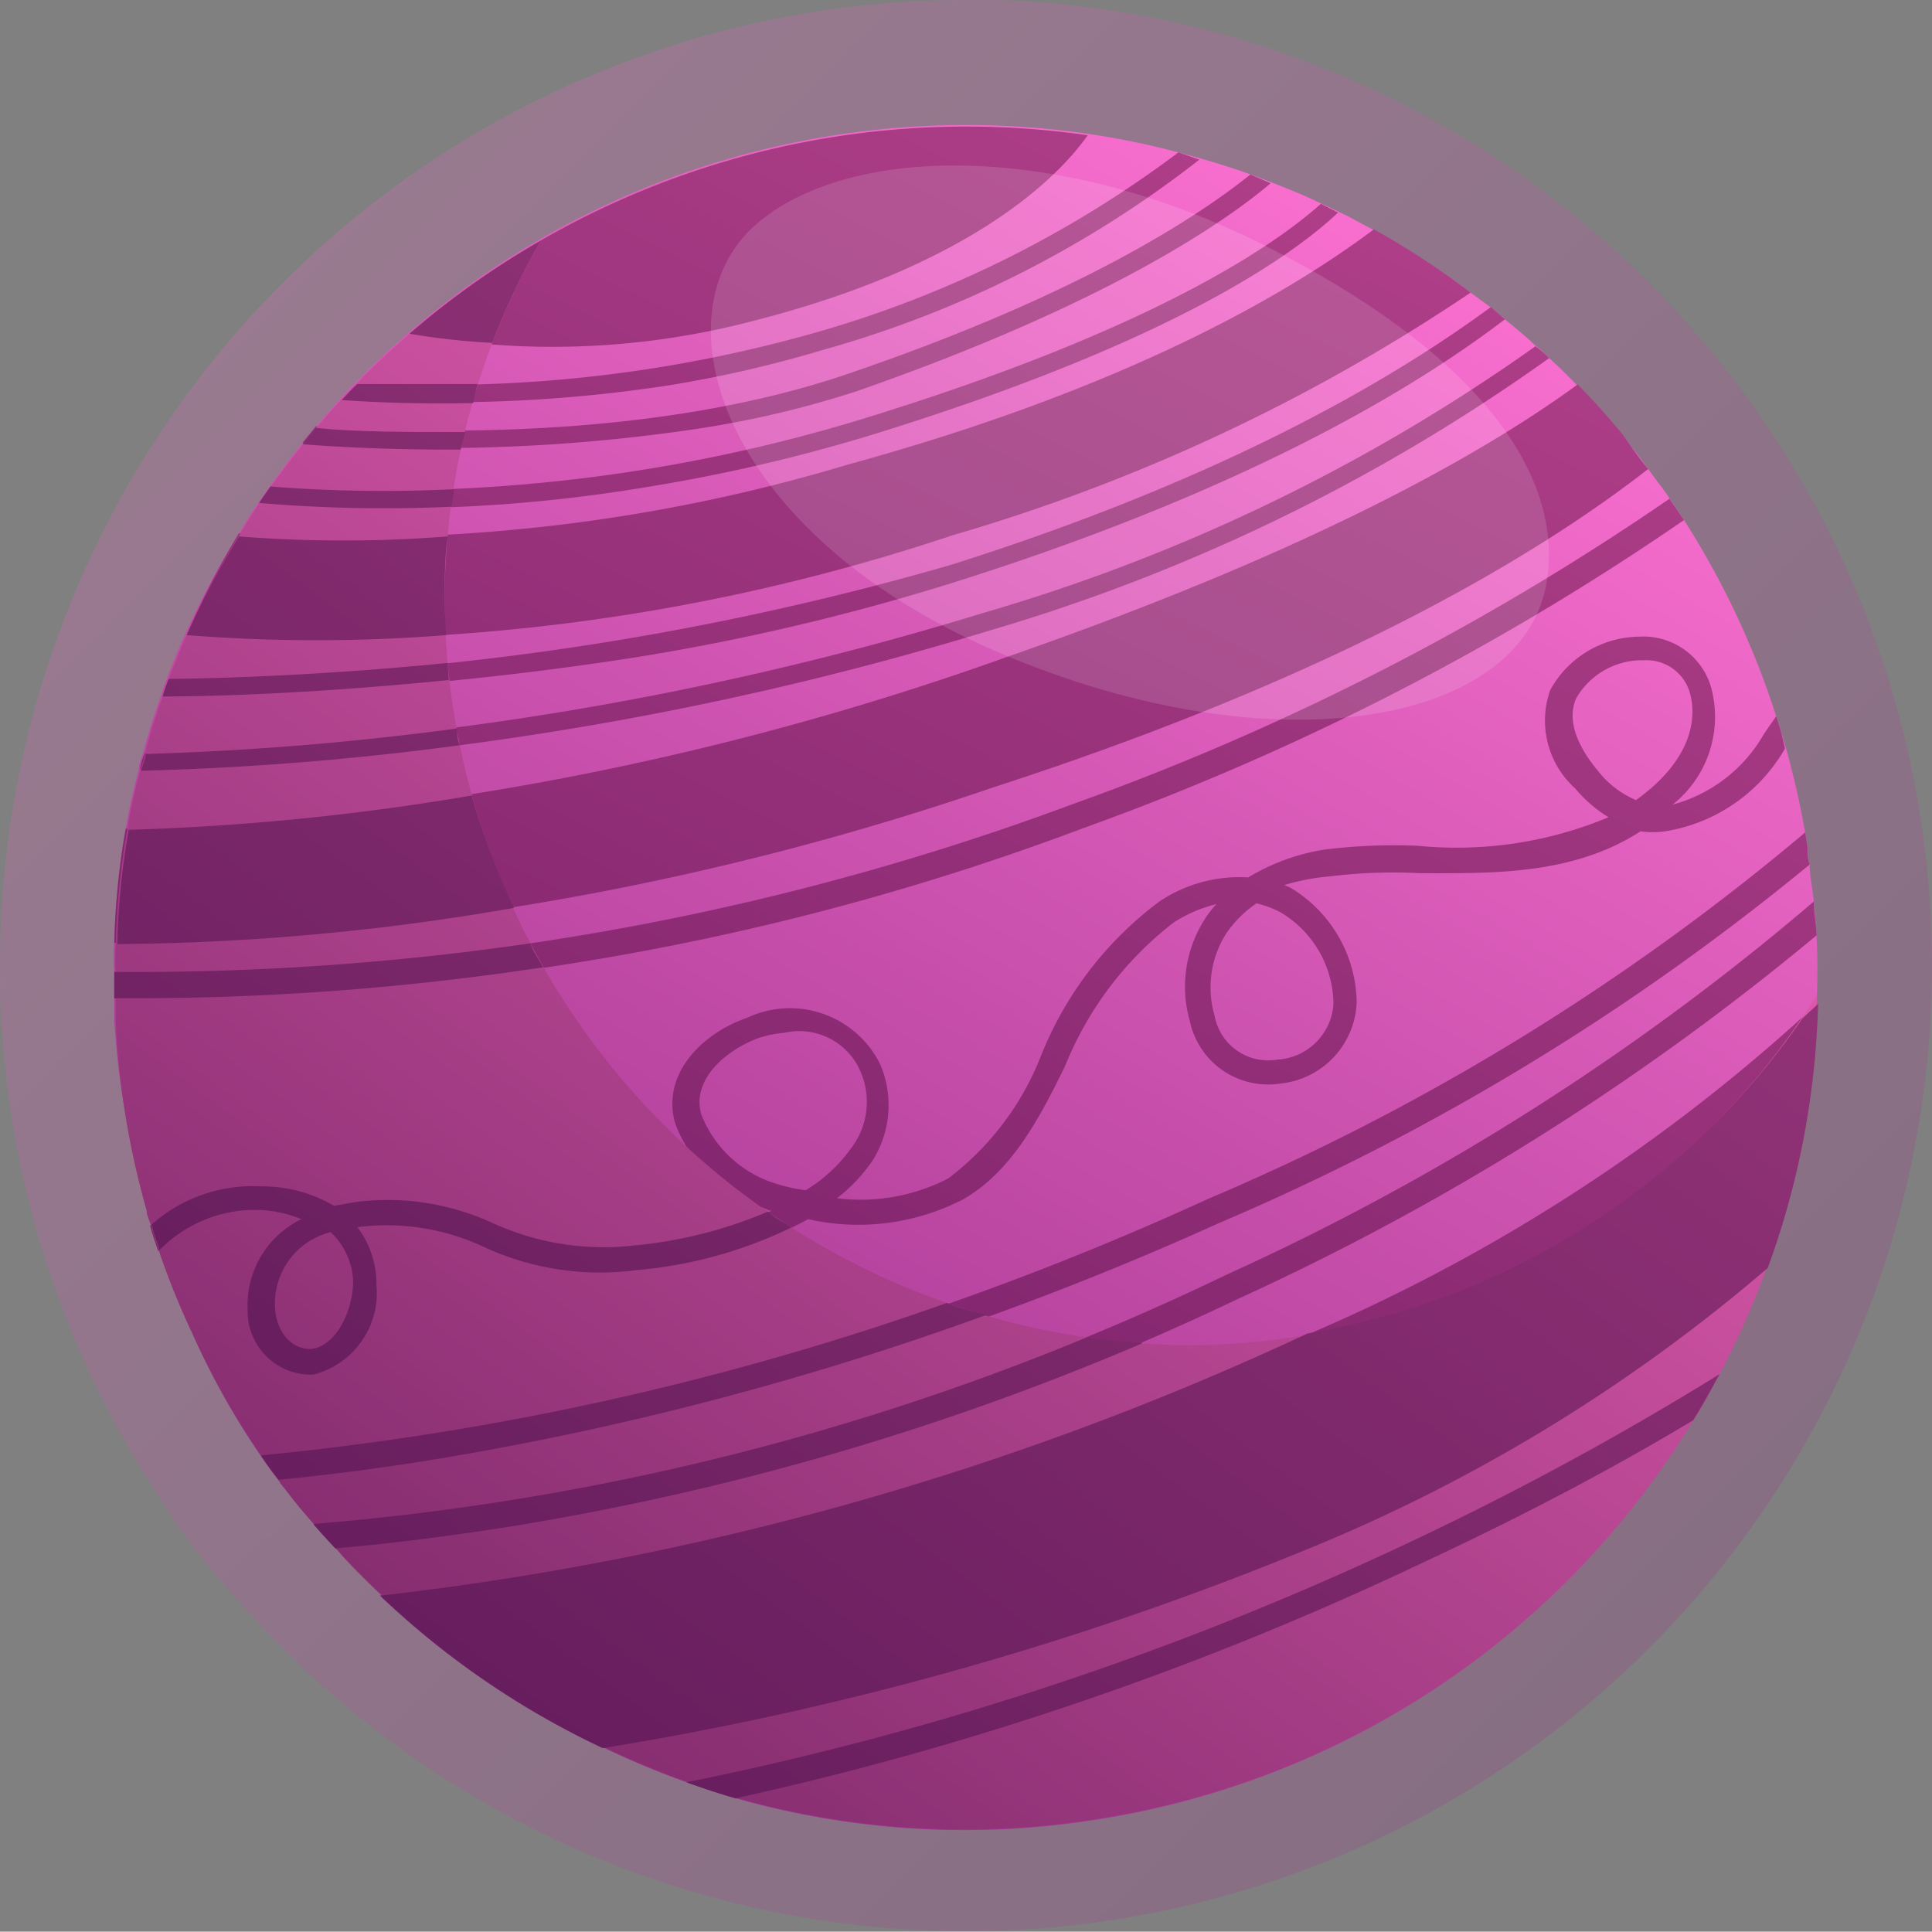 <svg xmlns="http://www.w3.org/2000/svg" xmlns:xlink="http://www.w3.org/1999/xlink" viewBox="0 0 50.71 50.7"><rect x="0" y="0" width="50.71" height="50.7" fill="#808080" stroke="none"/><defs><style>.cls-1{opacity:0.23;fill:url(#linear-gradient);}.cls-2{fill:url(#linear-gradient-2);}.cls-3{fill:url(#linear-gradient-3);}.cls-4{fill:url(#linear-gradient-4);}.cls-5{fill:url(#linear-gradient-5);}.cls-6{fill:url(#linear-gradient-6);}.cls-7{fill:url(#linear-gradient-7);}.cls-8{fill:url(#linear-gradient-8);}.cls-9{fill:url(#linear-gradient-9);}.cls-10{fill:url(#linear-gradient-10);}.cls-11{fill:url(#linear-gradient-11);}.cls-12{fill:url(#linear-gradient-12);}.cls-13{fill:url(#linear-gradient-13);}.cls-14{fill:url(#linear-gradient-14);}.cls-15{fill:url(#linear-gradient-15);}.cls-16{fill:url(#linear-gradient-16);}.cls-17{fill:url(#linear-gradient-17);}.cls-18{fill:url(#linear-gradient-18);}.cls-19{fill:url(#linear-gradient-19);}.cls-20{fill:url(#linear-gradient-20);}.cls-21{fill:url(#linear-gradient-21);}.cls-22{fill:url(#linear-gradient-22);}.cls-23{fill:url(#linear-gradient-23);}.cls-24{fill:url(#linear-gradient-24);}.cls-25{fill:url(#linear-gradient-25);}.cls-26{fill:url(#linear-gradient-26);}.cls-27{fill:url(#linear-gradient-27);}.cls-28{fill:url(#linear-gradient-28);}.cls-29{fill:url(#linear-gradient-29);}.cls-30{fill:url(#linear-gradient-30);}.cls-31{fill:url(#linear-gradient-31);}.cls-32{fill:#fff;opacity:0.13;}</style><linearGradient id="linear-gradient" x1="-0.51" y1="-0.8" x2="52.88" y2="53.18" gradientUnits="userSpaceOnUse"><stop offset="0" stop-color="#ff73d3"/><stop offset="1" stop-color="#8b2881"/></linearGradient><linearGradient id="linear-gradient-2" x1="74.17" y1="-26.49" x2="39.85" y2="15.35" gradientTransform="translate(-30.73 41.42) rotate(-9.16)" xlink:href="#linear-gradient"/><linearGradient id="linear-gradient-3" x1="65.14" y1="-40.63" x2="33.84" y2="3.61" gradientTransform="translate(-30.73 41.42) rotate(-9.16)" gradientUnits="userSpaceOnUse"><stop offset="0" stop-color="#ba458e"/><stop offset="1" stop-color="#721d66"/></linearGradient><linearGradient id="linear-gradient-4" x1="65.98" y1="-40.03" x2="34.68" y2="4.21" xlink:href="#linear-gradient-3"/><linearGradient id="linear-gradient-5" x1="66.61" y1="-39.58" x2="35.32" y2="4.66" xlink:href="#linear-gradient-3"/><linearGradient id="linear-gradient-6" x1="67.26" y1="-39.13" x2="35.96" y2="5.12" xlink:href="#linear-gradient-3"/><linearGradient id="linear-gradient-7" x1="68.83" y1="-38.02" x2="37.53" y2="6.23" xlink:href="#linear-gradient-3"/><linearGradient id="linear-gradient-8" x1="69.33" y1="-37.66" x2="38.03" y2="6.58" xlink:href="#linear-gradient-3"/><linearGradient id="linear-gradient-9" x1="70.06" y1="-37.15" x2="38.76" y2="7.1" xlink:href="#linear-gradient-3"/><linearGradient id="linear-gradient-10" x1="71.73" y1="-35.97" x2="40.43" y2="8.28" xlink:href="#linear-gradient-3"/><linearGradient id="linear-gradient-11" x1="82.67" y1="-28.22" x2="51.38" y2="16.02" xlink:href="#linear-gradient-3"/><linearGradient id="linear-gradient-12" x1="76.47" y1="-32.61" x2="45.17" y2="11.63" xlink:href="#linear-gradient-3"/><linearGradient id="linear-gradient-13" x1="72.86" y1="-35.16" x2="41.56" y2="9.08" xlink:href="#linear-gradient-3"/><linearGradient id="linear-gradient-14" x1="79.4" y1="-30.54" x2="48.1" y2="13.7" xlink:href="#linear-gradient-3"/><linearGradient id="linear-gradient-15" x1="86.54" y1="-25.49" x2="55.24" y2="18.75" xlink:href="#linear-gradient-3"/><linearGradient id="linear-gradient-16" x1="80.62" y1="-29.68" x2="49.32" y2="14.57" xlink:href="#linear-gradient-3"/><linearGradient id="linear-gradient-17" x1="77.57" y1="-25.98" x2="38.98" y2="11.95" gradientTransform="translate(-30.73 41.42) rotate(-9.16)" gradientUnits="userSpaceOnUse"><stop offset="0" stop-color="#ff6bc4"/><stop offset="1" stop-color="#7c2869"/></linearGradient><linearGradient id="linear-gradient-18" x1="76.54" y1="-53.78" x2="26.1" y2="-4.88" gradientTransform="translate(-30.73 41.42) rotate(-9.16)" gradientUnits="userSpaceOnUse"><stop offset="0" stop-color="#ba458e"/><stop offset="1" stop-color="#651d5d"/></linearGradient><linearGradient id="linear-gradient-19" x1="76.58" y1="-53.75" x2="26.13" y2="-4.84" xlink:href="#linear-gradient-18"/><linearGradient id="linear-gradient-20" x1="76.71" y1="-53.61" x2="26.26" y2="-4.71" xlink:href="#linear-gradient-18"/><linearGradient id="linear-gradient-21" x1="76.95" y1="-53.36" x2="26.51" y2="-4.46" xlink:href="#linear-gradient-18"/><linearGradient id="linear-gradient-22" x1="77.64" y1="-52.65" x2="27.2" y2="-3.74" xlink:href="#linear-gradient-18"/><linearGradient id="linear-gradient-23" x1="78.18" y1="-52.09" x2="27.74" y2="-3.18" xlink:href="#linear-gradient-18"/><linearGradient id="linear-gradient-24" x1="78.85" y1="-51.41" x2="28.4" y2="-2.5" xlink:href="#linear-gradient-18"/><linearGradient id="linear-gradient-25" x1="80.41" y1="-49.8" x2="29.97" y2="-0.89" xlink:href="#linear-gradient-18"/><linearGradient id="linear-gradient-26" x1="97.59" y1="-32.07" x2="47.15" y2="16.84" xlink:href="#linear-gradient-18"/><linearGradient id="linear-gradient-27" x1="86.55" y1="-43.46" x2="36.11" y2="5.45" gradientTransform="translate(-30.73 41.42) rotate(-9.16)" gradientUnits="userSpaceOnUse"><stop offset="0" stop-color="#ba458e"/><stop offset="0.96" stop-color="#651d5d"/></linearGradient><linearGradient id="linear-gradient-28" x1="81.65" y1="-48.51" x2="31.21" y2="0.39" xlink:href="#linear-gradient-18"/><linearGradient id="linear-gradient-29" x1="90.53" y1="-39.35" x2="40.09" y2="9.55" xlink:href="#linear-gradient-18"/><linearGradient id="linear-gradient-30" x1="101.14" y1="-28.41" x2="50.7" y2="20.5" xlink:href="#linear-gradient-18"/><linearGradient id="linear-gradient-31" x1="92.56" y1="-37.26" x2="42.11" y2="11.64" xlink:href="#linear-gradient-18"/></defs><g id="Ebene_2" data-name="Ebene 2"><g id="_ŽÓť_2" data-name="—ŽÓť_2"><g id="Plan1"><path class="cls-1" d="M50.71,25.34A25.36,25.36,0,0,1,6.38,42.16,22.93,22.93,0,0,1,4.63,40C4.3,39.49,4,39,3.7,38.55a25.56,25.56,0,0,1-2.42-5.22A25.17,25.17,0,0,1,.07,27.22C0,26.6,0,26,0,25.34A25.34,25.34,0,0,1,25.35,0c.25,0,.48,0,.72,0A25.07,25.07,0,0,1,34,1.51,25.37,25.37,0,0,1,50.71,25.34Z"/><path class="cls-2" d="M47.38,21.85l.06.37c0,.16,0,.31.06.47,0,.32.08.65.11,1s.06.59.07.89a17.22,17.22,0,0,1,0,1.76s0,0,0,0a21.79,21.79,0,0,1-1.32,6.93,20.81,20.81,0,0,1-1.23,2.78h0s0,0,0,0c-.22.41-.44.81-.69,1.21A22.27,22.27,0,0,1,28.91,47.74a22,22,0,0,1-9.6-.54h0c-.45-.13-.84-.26-1.29-.42a22.4,22.4,0,0,1-2.16-.9,22.11,22.11,0,0,1-5.84-4c-.33-.31-.65-.63-1-1l-.21-.24c-.2-.21-.39-.42-.58-.64s-.56-.69-.82-1c0,0-.06-.08-.07-.11-.17-.21-.32-.42-.47-.64A19.92,19.92,0,0,1,5.05,35a20.49,20.49,0,0,1-.86-2.15c-.07-.23-.15-.44-.21-.67s-.09-.3-.13-.44a22.52,22.52,0,0,1-.56-2.52A20.46,20.46,0,0,1,3,26.76c0-.19,0-.38,0-.56s0-.47,0-.69a6.52,6.52,0,0,1,0-.76,19.67,19.67,0,0,1,.3-3c.09-.52.2-1,.34-1.55,0-.14.07-.3.12-.44.13-.51.29-1,.47-1.51a4.19,4.19,0,0,1,.16-.46,3.84,3.84,0,0,1,.14-.36c.1-.27.21-.53.33-.79A21.15,21.15,0,0,1,6.27,14c.17-.29.35-.57.53-.84l.3-.43q.41-.57.84-1.11l.35-.43c.22-.26.45-.51.68-.77s.27-.29.41-.42c.43-.45.89-.87,1.36-1.28h0a22.36,22.36,0,0,1,17.8-5.21A20.91,20.91,0,0,1,30.93,4l.55.15c.45.13.91.27,1.35.43h0l.5.19c.44.17.89.35,1.32.56l.45.21.29.14.63.34A21.25,21.25,0,0,1,38.6,7.68l.53.39.37.31c.28.23.56.46.81.7a2.15,2.15,0,0,1,.35.32c.26.23.5.47.74.72.4.41.79.84,1.16,1.29.24.29.48.59.7.9s.39.51.56.77l.38.57a21.9,21.9,0,0,1,2.42,5.15c.09.27.17.54.25.81A22.82,22.82,0,0,1,47.38,21.85Z"/><path class="cls-3" d="M28.55,3.55c-.66.94-2.84,3.35-8.73,4.86a20.72,20.72,0,0,1-9.07.35,22.36,22.36,0,0,1,17.8-5.21Z"/><path class="cls-4" d="M31.48,4.19a28.43,28.43,0,0,1-9.9,5,31.52,31.52,0,0,1-4,.92A38.18,38.18,0,0,1,9,10.46c.14-.15.27-.29.41-.42A36.09,36.09,0,0,0,21.44,8.72,29.08,29.08,0,0,0,30.93,4Z"/><path class="cls-5" d="M33.35,4.81C32.13,5.85,29,8,22.48,10.27a26.19,26.19,0,0,1-4.28,1,45.86,45.86,0,0,1-10.26.35l.35-.43c3,.2,9,.33,14-1.39,6.13-2.09,9.21-4.16,10.53-5.22Z"/><path class="cls-6" d="M35.12,5.58c-1.2,1.13-4.27,3.31-11.62,5.64A44.44,44.44,0,0,1,17,12.78,40.86,40.86,0,0,1,6.8,13.2l.3-.43a43.1,43.1,0,0,0,16.26-2c7-2.22,10.08-4.32,11.31-5.42Z"/><path class="cls-7" d="M38.6,7.68A48.61,48.61,0,0,1,25,14.05,52.78,52.78,0,0,1,4.9,16.67,21.15,21.15,0,0,1,6.27,14a45.1,45.1,0,0,0,16-1.81c7.29-2,11.54-4.48,13.79-6.17A21.25,21.25,0,0,1,38.6,7.68Z"/><path class="cls-8" d="M39.5,8.38c-2.39,1.83-6.82,4.49-14.38,6.88a59.23,59.23,0,0,1-8.48,2A86.38,86.38,0,0,1,4.27,18.28a4.19,4.19,0,0,1,.16-.46,76.09,76.09,0,0,0,20.55-3c7.37-2.33,11.76-5,14.15-6.76Z"/><path class="cls-9" d="M40.66,9.4a48.92,48.92,0,0,1-14.72,7.16,84.66,84.66,0,0,1-11.4,2.64,79.65,79.65,0,0,1-10.86,1c0-.14.07-.3.12-.44a84.32,84.32,0,0,0,22-3.67,48.23,48.23,0,0,0,14.5-7A2.15,2.15,0,0,1,40.66,9.4Z"/><path class="cls-10" d="M43.26,12.31c-2.86,2.23-8.1,5.41-17.17,8.35A75.64,75.64,0,0,1,3,24.75a19.67,19.67,0,0,1,.3-3,78,78,0,0,0,23.11-4.5c8-2.78,12.51-5.34,15-7.16.4.41.79.84,1.16,1.29C42.8,11.7,43,12,43.26,12.31Z"/><path class="cls-11" d="M47.69,26.35a21.79,21.79,0,0,1-1.32,6.93,44.15,44.15,0,0,1-11.79,7.26,83.82,83.82,0,0,1-18.77,5.34,22.11,22.11,0,0,1-5.84-4,78.37,78.37,0,0,0,24.3-6.83A46.47,46.47,0,0,0,47.69,26.35Z"/><path class="cls-12" d="M46.62,18.8c-.1.15-.22.31-.33.48a3.94,3.94,0,0,1-2.39,1.84,2.94,2.94,0,0,0,1-3.12,1.85,1.85,0,0,0-1.86-1.29,2.7,2.7,0,0,0-2.35,1.4,2.4,2.4,0,0,0,.66,2.59,3.52,3.52,0,0,0,.87.75,10.34,10.34,0,0,1-5,.75,14.71,14.71,0,0,0-2.46.1,5.57,5.57,0,0,0-2,.73,3.76,3.76,0,0,0-2.34.64,9.38,9.38,0,0,0-3.08,4,7.44,7.44,0,0,1-2.45,3.26,5,5,0,0,1-2.92.52,4.35,4.35,0,0,0,.94-1,2.73,2.73,0,0,0,.2-2.5,2.64,2.64,0,0,0-3.49-1.24c-1.22.42-2.26,1.5-1.9,2.77a3.71,3.71,0,0,0,2.33,2.23.8.8,0,0,0,.2.07,11.82,11.82,0,0,1-3.64.94,7,7,0,0,1-3.7-.58,6.6,6.6,0,0,0-3.62-.56l-.56.1a3.71,3.71,0,0,0-1.91-.51,4,4,0,0,0-2.88,1c.06.23.14.44.21.67a3.5,3.5,0,0,1,2.66-1.05A3.18,3.18,0,0,1,7.91,32,2.51,2.51,0,0,0,6.5,34.39a1.66,1.66,0,0,0,1.63,1.69h.09a2.21,2.21,0,0,0,1.66-2.36,2.45,2.45,0,0,0-.5-1.51h0a6,6,0,0,1,3.3.51,7.25,7.25,0,0,0,4,.62A11.26,11.26,0,0,0,21.21,32a6,6,0,0,0,4.05-.51c1.26-.71,2-2.08,2.7-3.52a9,9,0,0,1,2.85-3.76,3.71,3.71,0,0,1,1.12-.48,2.38,2.38,0,0,0-.31.4,3.28,3.28,0,0,0-.39,2.67,2.1,2.1,0,0,0,2.38,1.64,2.23,2.23,0,0,0,2-2.14,3.57,3.57,0,0,0-1.74-3l-.16-.07A5.91,5.91,0,0,1,34.93,23a13.37,13.37,0,0,1,2.34-.08c1.87,0,4,.06,5.79-1.1a2.28,2.28,0,0,0,.64,0,4.43,4.43,0,0,0,3.15-2.17l0,0C46.79,19.34,46.71,19.07,46.62,18.8ZM9.22,33.73c0,.88-.51,1.67-1.11,1.68s-.91-.52-.94-1.07a1.93,1.93,0,0,1,1.46-2A1.87,1.87,0,0,1,9.22,33.73Zm11.12-2.67a3.07,3.07,0,0,1-1.93-1.8c-.26-.86.54-1.64,1.46-2a2.9,2.9,0,0,1,.71-.15,1.75,1.75,0,0,1,2,1,2,2,0,0,1-.15,1.9,4.09,4.09,0,0,1-1.28,1.23A4.22,4.22,0,0,1,20.34,31.06ZM35,26.33a1.56,1.56,0,0,1-1.46,1.48,1.43,1.43,0,0,1-1.66-1.15,2.64,2.64,0,0,1,.3-2.15,3,3,0,0,1,.8-.8,2.72,2.72,0,0,1,.62.23A2.83,2.83,0,0,1,35,26.33ZM42.94,21h0a2.49,2.49,0,0,1-1-.77c-.6-.72-.8-1.38-.57-1.9a2,2,0,0,1,1.67-1h.13a1.18,1.18,0,0,1,1.18.84C44.57,18.92,44.34,20,42.94,21Z"/><path class="cls-13" d="M44.2,13.65a68.77,68.77,0,0,1-15.75,8.08,68.34,68.34,0,0,1-13.33,3.54A72.63,72.63,0,0,1,3,26.2c0-.24,0-.47,0-.69A70.28,70.28,0,0,0,28.2,21.09a68.11,68.11,0,0,0,15.62-8Z"/><path class="cls-14" d="M47.38,21.85l.06.37c0,.16,0,.31.06.47A63.43,63.43,0,0,1,32,32.1,82.64,82.64,0,0,1,11.4,38.35c-1.59.26-3,.42-4.06.53-.17-.21-.32-.42-.47-.64a78.67,78.67,0,0,0,24.81-6.76A61.66,61.66,0,0,0,47.38,21.85Z"/><path class="cls-15" d="M45.13,36.07s0,0,0,0c-.22.41-.44.81-.69,1.21-2,1.2-4.32,2.44-7,3.69A84.17,84.17,0,0,1,19.31,47.2h0c-.45-.13-.84-.26-1.29-.42a82.72,82.72,0,0,0,19.21-6.41A81,81,0,0,0,45.13,36.07Z"/><path class="cls-16" d="M47.61,23.66c0,.3.06.59.07.89A67.55,67.55,0,0,1,32.5,34.09a70.87,70.87,0,0,1-19.18,6c-1.72.27-3.24.45-4.51.56-.2-.21-.39-.42-.58-.64a68.6,68.6,0,0,0,24-6.57A65.05,65.05,0,0,0,47.61,23.66Z"/><path class="cls-17" d="M31.19,35.31A19.7,19.7,0,0,1,11.67,15.78a19.13,19.13,0,0,1,2.52-9.46,21.58,21.58,0,0,0-3.44,2.44h0c-.47.41-.93.83-1.36,1.28-.14.13-.27.27-.41.42s-.46.51-.68.77l-.35.43q-.43.54-.84,1.11l-.3.43c-.18.27-.36.55-.53.84A21.15,21.15,0,0,0,4.9,16.67c-.12.26-.23.52-.33.79a3.84,3.84,0,0,0-.14.36,4.19,4.19,0,0,0-.16.46c-.18.5-.34,1-.47,1.51,0,.14-.08.3-.12.44-.14.51-.25,1-.34,1.55a19.67,19.67,0,0,0-.3,3,6.52,6.52,0,0,0,0,.76c0,.22,0,.45,0,.69s0,.37,0,.56a20.46,20.46,0,0,0,.25,2.47,22.52,22.52,0,0,0,.56,2.52c0,.14.09.29.13.44s.14.44.21.67A20.49,20.49,0,0,0,5.05,35a19.92,19.92,0,0,0,1.82,3.23c.15.22.3.43.47.64,0,0,0,.07.07.11.26.36.54.71.82,1s.38.43.58.64l.21.24c.3.33.62.65,1,1a22.11,22.11,0,0,0,5.84,4,22.4,22.4,0,0,0,2.16.9c.45.16.84.29,1.29.42h0a22,22,0,0,0,9.6.54A22.27,22.27,0,0,0,44.44,37.29c.25-.4.47-.8.69-1.21,0,0,0,0,0,0h0a20.81,20.81,0,0,0,1.23-2.78,21.79,21.79,0,0,0,1.32-6.93s0,0,0,0a1.92,1.92,0,0,0,0-.24A19.63,19.63,0,0,1,31.19,35.31Z"/><path class="cls-18" d="M14.19,6.32a21.58,21.58,0,0,0-3.44,2.44A18.65,18.65,0,0,0,12.92,9,19.23,19.23,0,0,1,14.19,6.32Z"/><path class="cls-19" d="M12.54,10.08c-1.24,0-2.33,0-3.16,0-.14.13-.27.27-.41.42.85.06,2,.11,3.45.08C12.47,10.39,12.49,10.23,12.54,10.08Z"/><path class="cls-20" d="M12.21,11.34c-1.55,0-2.91,0-3.92-.11l-.35.43c1,.08,2.47.15,4.15.14C12.13,11.64,12.18,11.49,12.21,11.34Z"/><path class="cls-21" d="M11.92,12.84a37.87,37.87,0,0,1-4.82-.07l-.3.43a38.3,38.3,0,0,0,5.05.1C11.87,13.15,11.9,13,11.92,12.84Z"/><path class="cls-22" d="M11.67,15.78c0-.57,0-1.14.08-1.7a35.25,35.25,0,0,1-5.48,0A21.15,21.15,0,0,0,4.9,16.67a43.29,43.29,0,0,0,6.81,0C11.7,16.38,11.67,16.08,11.67,15.78Z"/><path class="cls-23" d="M11.75,17.4c-3,.3-5.6.4-7.32.42a4.19,4.19,0,0,0-.16.46c1.73,0,4.4-.12,7.51-.43Z"/><path class="cls-24" d="M12,19.12a78.61,78.61,0,0,1-8.18.67c0,.14-.08.3-.12.44a77.23,77.23,0,0,0,8.37-.67C12,19.42,12,19.27,12,19.12Z"/><path class="cls-25" d="M12.38,20.88a64.55,64.55,0,0,1-9,.9,19.67,19.67,0,0,0-.3,3,62.93,62.93,0,0,0,10.41-.95A19.58,19.58,0,0,1,12.38,20.88Z"/><path class="cls-26" d="M34.32,35l0,0A78.37,78.37,0,0,1,10,41.88a22.11,22.11,0,0,0,5.84,4,83.82,83.82,0,0,0,18.77-5.34,44.15,44.15,0,0,0,11.79-7.26,21.79,21.79,0,0,0,1.32-6.93l-.41.38A19.78,19.78,0,0,1,34.32,35Z"/><path class="cls-27" d="M20.16,31.8a11.71,11.71,0,0,1-3.51.89,7,7,0,0,1-3.7-.58,6.6,6.6,0,0,0-3.62-.56l-.56.1a3.71,3.71,0,0,0-1.91-.51,4,4,0,0,0-2.88,1c.06.23.14.44.21.67a3.5,3.5,0,0,1,2.66-1.05A3.18,3.18,0,0,1,7.91,32,2.51,2.51,0,0,0,6.5,34.39a1.66,1.66,0,0,0,1.63,1.69h.09a2.21,2.21,0,0,0,1.66-2.36,2.45,2.45,0,0,0-.5-1.51h0a6,6,0,0,1,3.3.51,7.25,7.25,0,0,0,4,.62,11.56,11.56,0,0,0,4.09-1.12C20.58,32.08,20.37,32,20.16,31.8Zm-12,3.61c-.57,0-.91-.52-.94-1.07a1.93,1.93,0,0,1,1.46-2,1.87,1.87,0,0,1,.59,1.35C9.22,34.61,8.71,35.4,8.11,35.41Z"/><path class="cls-28" d="M13.92,24.76A71.94,71.94,0,0,1,3,25.51c0,.22,0,.45,0,.69a71.46,71.46,0,0,0,11.25-.81C14.15,25.18,14,25,13.92,24.76Z"/><path class="cls-29" d="M24.85,34.2a75.79,75.79,0,0,1-18,4c.15.22.3.43.47.64,1.11-.11,2.47-.27,4.06-.53a80.87,80.87,0,0,0,14.52-3.8C25.56,34.44,25.2,34.33,24.85,34.2Z"/><path class="cls-30" d="M45.13,36.07s0,0,0,0c-.22.41-.44.81-.69,1.21-2,1.2-4.32,2.44-7,3.69A84.17,84.17,0,0,1,19.31,47.2h0c-.45-.13-.84-.26-1.29-.42a82.72,82.72,0,0,0,19.21-6.41A81,81,0,0,0,45.13,36.07Z"/><path class="cls-31" d="M28.53,35.1A67.43,67.43,0,0,1,8.23,40c.19.22.38.43.58.64,1.27-.11,2.79-.29,4.51-.56A71,71,0,0,0,30,35.25C29.47,35.21,29,35.17,28.53,35.1Z"/><path class="cls-32" d="M19.82,5.91c-2.57,2.28-1.06,8,6.4,11.22C33.51,20.24,40.06,19,40.61,15.2c.41-2.83-1.91-6-7.46-8.78S22.16,3.84,19.82,5.91Z"/></g></g></g></svg>